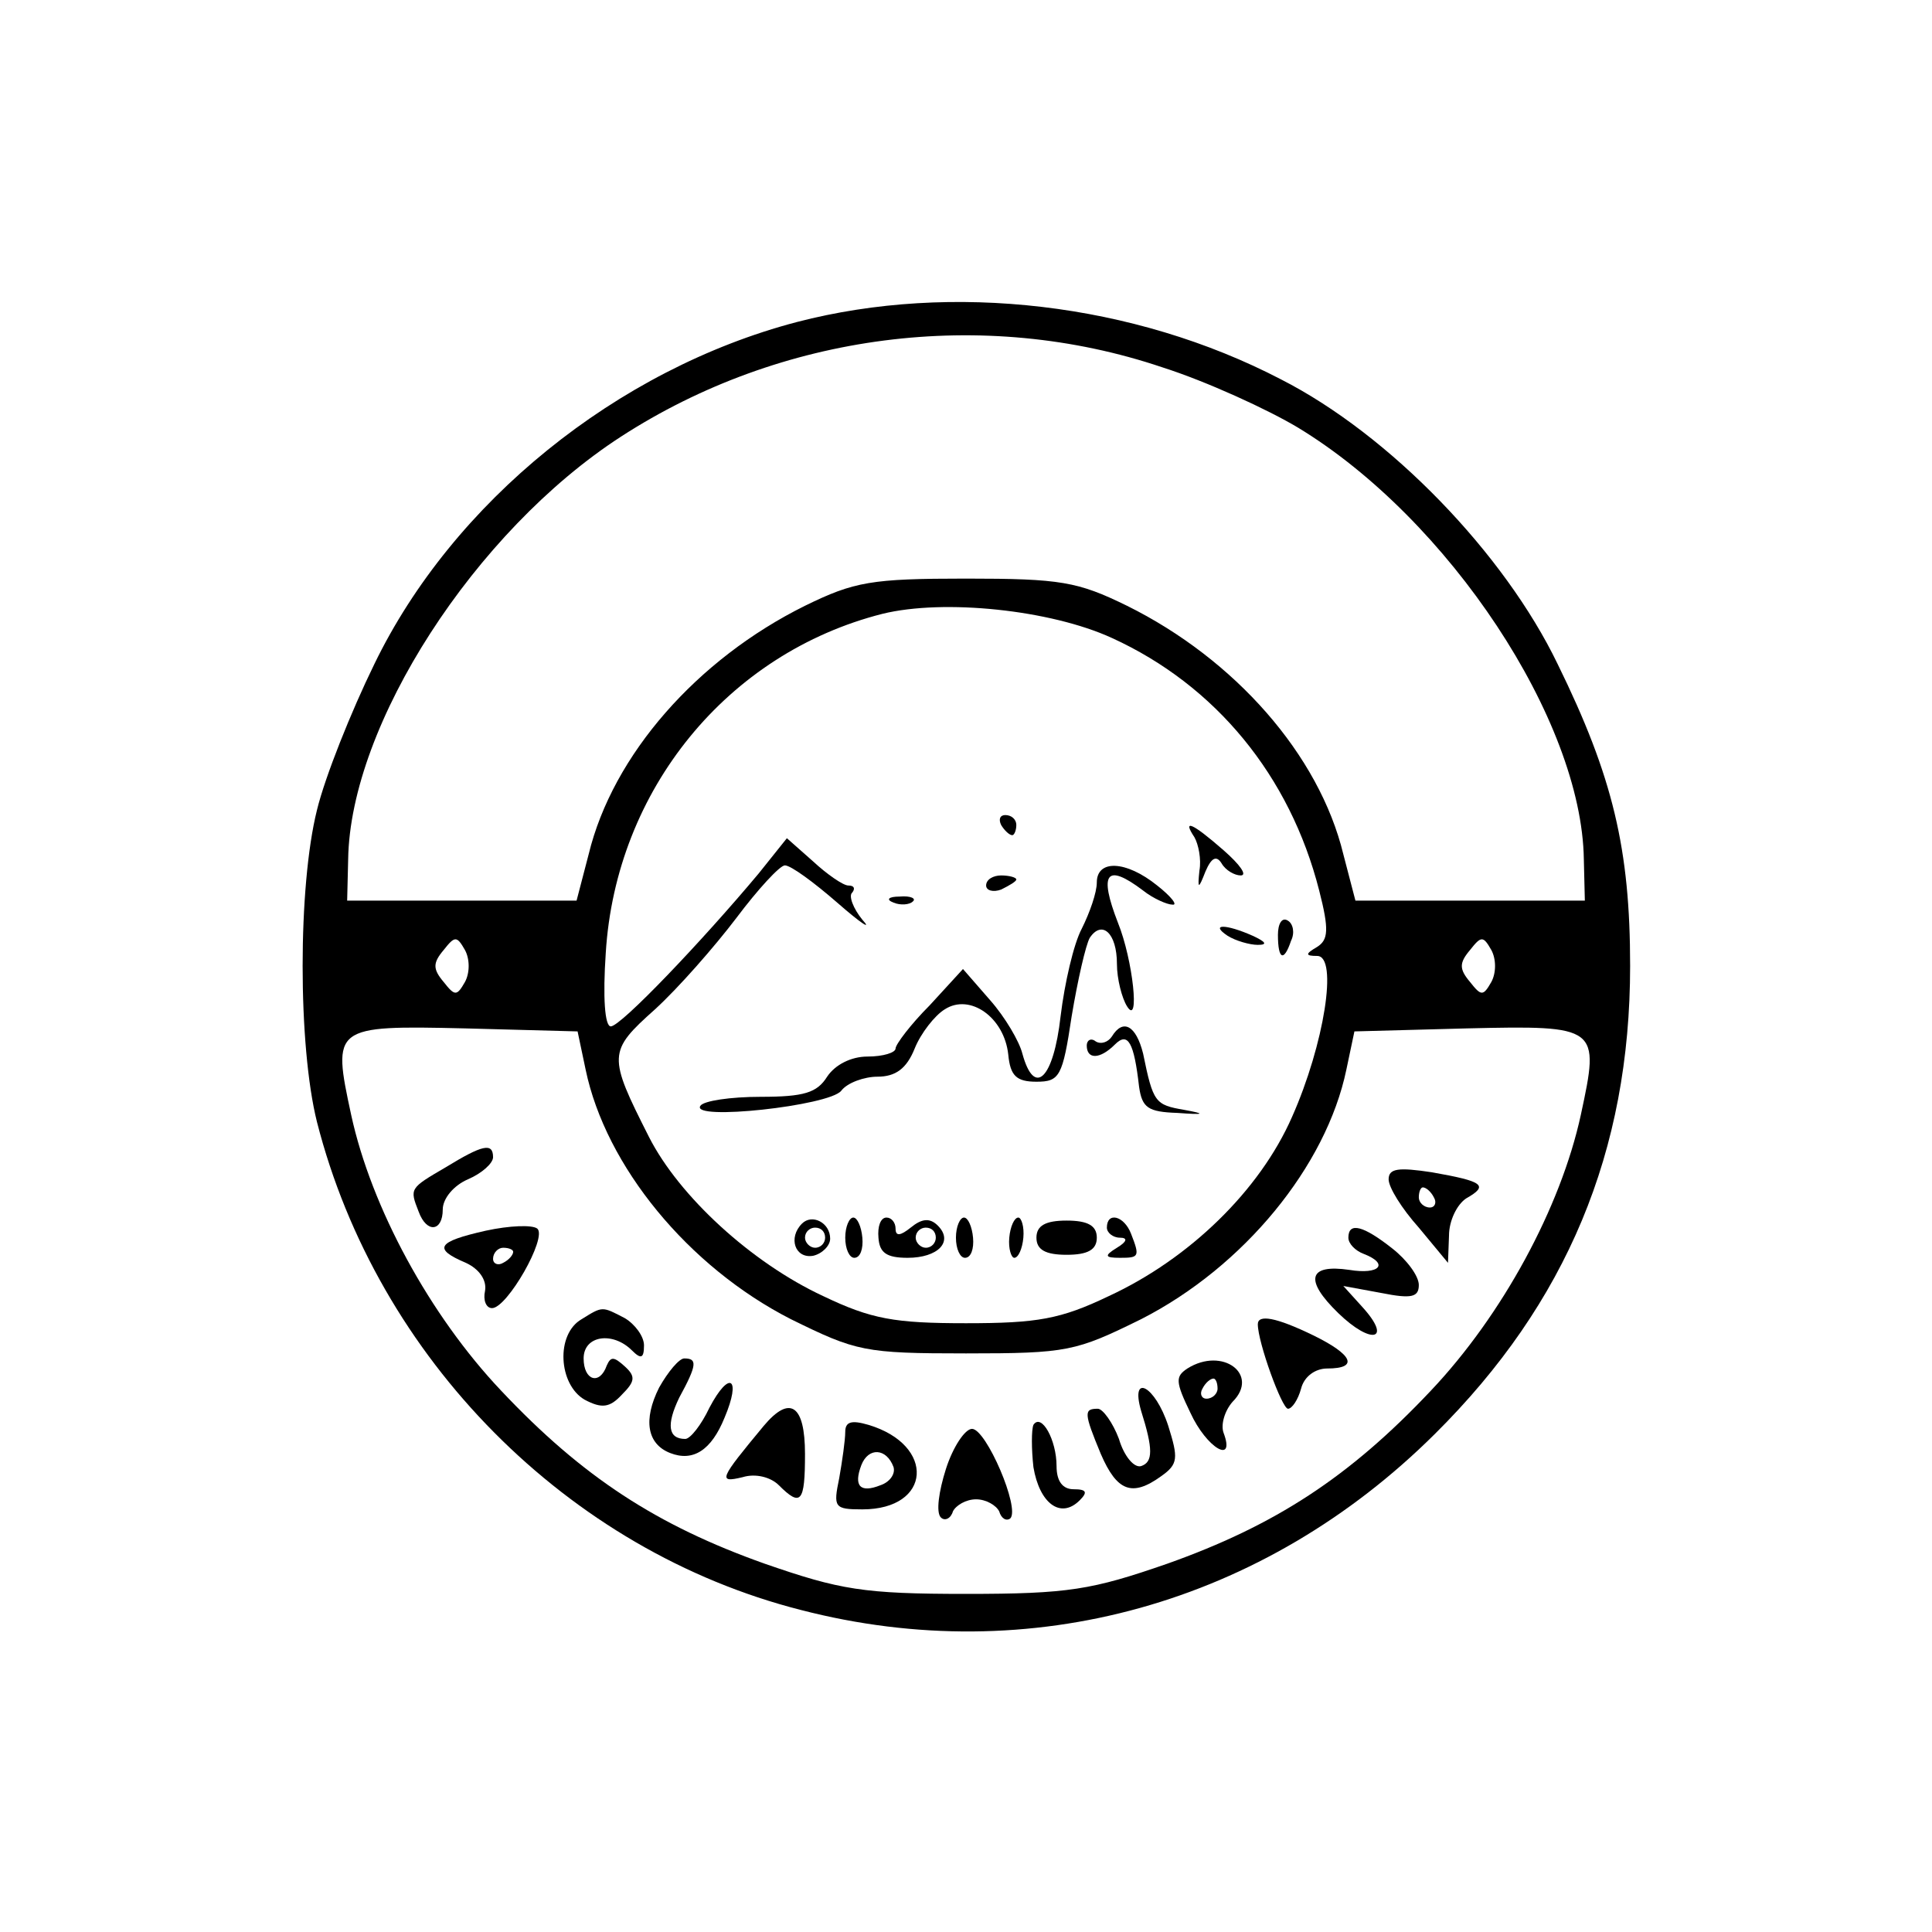 <?xml version="1.0" standalone="no"?>
<!DOCTYPE svg PUBLIC "-//W3C//DTD SVG 20010904//EN"
 "http://www.w3.org/TR/2001/REC-SVG-20010904/DTD/svg10.dtd">
<svg version="1.0" xmlns="http://www.w3.org/2000/svg"
 width="192pt" height="192pt" viewBox="0 0 192 192"
 preserveAspectRatio="xMidYMid meet">

<g transform="translate(0,192) scale(0.1,-0.1)"
fill="#000000" stroke="none">
<path d="M792 1600 c-179 -47 -342 -179 -420 -340 -23 -47 -49 -112 -57 -145
-19 -76 -19 -234 0 -310 60 -235 249 -426 481 -485 228 -59 460 6 630 175 131
130 194 281 194 465 0 116 -17 188 -72 300 -53 110 -167 228 -275 283 -146 76
-327 97 -481 57z m363 -45 c44 -14 105 -42 135 -60 150 -91 282 -291 284 -429
l1 -41 -114 0 -114 0 -12 46 c-24 99 -108 194 -215 247 -49 24 -66 27 -160 27
-94 0 -111 -3 -160 -27 -107 -53 -191 -148 -215 -247 l-12 -46 -114 0 -114 0
1 41 c2 134 126 326 271 420 159 103 360 129 538 69z m-50 -269 c103 -47 177
-137 206 -251 10 -39 9 -49 -2 -56 -12 -7 -12 -9 0 -9 21 0 7 -88 -25 -160
-32 -73 -102 -141 -182 -178 -48 -23 -71 -27 -142 -27 -71 0 -94 4 -142 27
-71 33 -143 99 -173 158 -41 81 -41 85 6 127 23 21 59 62 81 91 21 28 43 52
48 52 6 0 29 -17 52 -37 24 -21 35 -28 25 -17 -9 11 -14 24 -10 27 3 4 2 7 -4
7 -5 0 -21 11 -35 24 l-26 23 -28 -35 c-56 -67 -137 -152 -147 -152 -6 0 -8
29 -5 73 10 162 121 298 275 337 61 15 167 4 228 -24z m-643 -342 c-8 -14 -10
-14 -21 0 -11 13 -11 19 0 32 11 14 13 14 21 0 5 -9 5 -23 0 -32z m1020 0 c-8
-14 -10 -14 -21 0 -11 13 -11 19 0 32 11 14 13 14 21 0 5 -9 5 -23 0 -32z
m-900 -87 c20 -96 102 -196 204 -248 65 -32 73 -34 174 -34 101 0 109 2 174
34 102 52 184 152 204 248 l8 38 112 3 c131 3 132 2 113 -86 -20 -92 -78 -199
-149 -274 -81 -86 -155 -134 -262 -172 -75 -26 -98 -30 -200 -30 -102 0 -125
4 -200 30 -107 38 -181 86 -262 172 -71 75 -129 182 -149 274 -19 88 -18 89
113 86 l112 -3 8 -38z"/>
<path d="M995 1100 c3 -5 8 -10 11 -10 2 0 4 5 4 10 0 6 -5 10 -11 10 -5 0 -7
-4 -4 -10z"/>
<path d="M1187 1088 c4 -7 7 -22 5 -33 -2 -19 -1 -19 6 -1 6 14 11 16 16 8 4
-7 13 -12 19 -12 7 0 -1 11 -17 25 -32 28 -41 31 -29 13z"/>
<path d="M1090 1043 c0 -10 -7 -30 -15 -46 -8 -15 -17 -54 -21 -87 -7 -62 -26
-81 -38 -37 -3 12 -17 36 -32 53 l-27 31 -33 -36 c-19 -19 -34 -39 -34 -43 0
-4 -12 -8 -28 -8 -16 0 -32 -8 -40 -20 -10 -16 -23 -20 -66 -20 -30 0 -57 -4
-60 -9 -10 -15 128 0 140 15 6 8 23 14 36 14 18 0 29 8 37 28 6 15 20 33 30
39 25 16 59 -8 63 -45 2 -21 8 -27 28 -27 23 0 26 5 35 65 6 36 14 71 18 78
12 18 27 5 27 -26 0 -15 5 -34 10 -42 13 -21 6 46 -9 83 -19 49 -12 60 25 32
10 -8 24 -14 29 -14 6 -1 -1 8 -15 19 -31 25 -60 26 -60 3z"/>
<path d="M980 1040 c0 -5 7 -7 15 -4 8 4 15 8 15 10 0 2 -7 4 -15 4 -8 0 -15
-4 -15 -10z"/>
<path d="M888 1023 c7 -3 16 -2 19 1 4 3 -2 6 -13 5 -11 0 -14 -3 -6 -6z"/>
<path d="M1270 991 c0 -25 6 -27 13 -6 4 8 2 17 -3 20 -6 4 -10 -3 -10 -14z"/>
<path d="M1220 990 c8 -5 22 -9 30 -9 10 0 8 3 -5 9 -27 12 -43 12 -25 0z"/>
<path d="M1105 890 c-4 -6 -11 -8 -16 -5 -5 4 -9 1 -9 -4 0 -14 13 -14 28 1
13 13 19 2 24 -42 3 -21 9 -25 38 -26 27 -2 29 -1 7 3 -29 5 -31 7 -41 56 -7
28 -20 35 -31 17z"/>
<path d="M797 704 c-14 -14 -7 -35 11 -32 9 2 17 10 17 17 0 16 -18 25 -28 15z
m23 -14 c0 -5 -4 -10 -10 -10 -5 0 -10 5 -10 10 0 6 5 10 10 10 6 0 10 -4 10
-10z"/>
<path d="M840 690 c0 -11 4 -20 9 -20 6 0 9 9 8 20 -1 11 -5 20 -9 20 -4 0 -8
-9 -8 -20z"/>
<path d="M873 690 c1 -15 8 -20 29 -20 30 0 46 16 30 32 -8 8 -16 7 -27 -2
-10 -8 -15 -9 -15 -1 0 6 -4 11 -9 11 -6 0 -9 -9 -8 -20z m57 0 c0 -5 -4 -10
-10 -10 -5 0 -10 5 -10 10 0 6 5 10 10 10 6 0 10 -4 10 -10z"/>
<path d="M950 690 c0 -11 4 -20 9 -20 6 0 9 9 8 20 -1 11 -5 20 -9 20 -4 0 -8
-9 -8 -20z"/>
<path d="M1003 690 c-1 -11 2 -20 5 -20 4 0 8 9 9 20 1 11 -2 20 -5 20 -4 0
-8 -9 -9 -20z"/>
<path d="M1030 690 c0 -12 9 -17 30 -17 21 0 30 5 30 17 0 12 -9 17 -30 17
-21 0 -30 -5 -30 -17z"/>
<path d="M1100 700 c0 -5 6 -10 13 -10 8 0 7 -4 -3 -10 -13 -8 -12 -10 3 -10
19 0 20 1 11 24 -7 18 -24 22 -24 6z"/>
<path d="M443 760 c-36 -21 -36 -21 -27 -44 8 -22 24 -20 24 2 0 11 11 24 25
30 14 6 25 16 25 22 0 15 -11 12 -47 -10z"/>
<path d="M1380 748 c0 -8 13 -29 30 -48 l29 -35 1 27 c0 15 8 31 17 37 23 13
17 17 -34 26 -33 5 -43 4 -43 -7z m45 -18 c3 -5 1 -10 -4 -10 -6 0 -11 5 -11
10 0 6 2 10 4 10 3 0 8 -4 11 -10z"/>
<path d="M483 697 c-49 -11 -53 -18 -20 -32 13 -6 21 -17 19 -28 -2 -9 1 -17
7 -17 15 0 55 70 45 79 -5 4 -28 3 -51 -2z m27 -21 c0 -3 -4 -8 -10 -11 -5 -3
-10 -1 -10 4 0 6 5 11 10 11 6 0 10 -2 10 -4z"/>
<path d="M1340 690 c0 -6 7 -13 15 -16 26 -10 16 -21 -14 -16 -41 6 -45 -10
-11 -43 33 -32 54 -27 24 6 l-19 21 38 -7 c30 -6 37 -4 37 8 0 9 -12 25 -26
36 -29 23 -44 27 -44 11z"/>
<path d="M578 609 c-26 -15 -23 -65 3 -80 17 -9 25 -8 37 5 13 13 14 18 3 28
-11 10 -14 10 -18 1 -7 -20 -23 -15 -23 7 0 23 29 27 48 8 9 -9 12 -8 12 5 0
9 -9 21 -19 27 -23 12 -22 12 -43 -1z"/>
<path d="M1250 604 c0 -18 24 -84 30 -84 4 0 10 9 13 20 3 12 14 20 26 20 32
0 25 14 -14 33 -37 18 -55 21 -55 11z"/>
<path d="M655 541 c-16 -32 -12 -56 11 -65 23 -9 41 3 54 35 17 40 5 48 -15
10 -8 -17 -19 -31 -24 -31 -17 0 -19 14 -6 41 18 33 18 39 5 39 -5 0 -16 -13
-25 -29z"/>
<path d="M1180 560 c-12 -8 -12 -13 3 -44 16 -35 45 -52 33 -20 -3 8 1 22 9
31 27 27 -10 55 -45 33z m30 -20 c0 -5 -5 -10 -11 -10 -5 0 -7 5 -4 10 3 6 8
10 11 10 2 0 4 -4 4 -10z"/>
<path d="M1134 518 c12 -38 12 -51 0 -55 -7 -2 -17 10 -22 27 -6 16 -16 30
-21 30 -14 0 -14 -4 3 -45 16 -37 31 -43 60 -22 17 12 17 18 7 50 -13 40 -38
53 -27 15z"/>
<path d="M759 503 c-44 -53 -46 -57 -21 -51 13 4 28 0 36 -8 22 -22 26 -17 26
31 0 49 -15 59 -41 28z"/>
<path d="M840 497 c0 -8 -3 -29 -6 -46 -6 -29 -5 -31 23 -31 69 0 73 64 6 84
-17 5 -23 3 -23 -7z m48 -35 c2 -7 -4 -15 -13 -18 -20 -8 -27 -1 -19 20 7 18
25 17 32 -2z"/>
<path d="M1027 504 c-2 -5 -2 -24 0 -42 6 -36 27 -52 46 -33 8 8 7 11 -6 11
-11 0 -17 8 -17 23 0 26 -15 53 -23 41z"/>
<path d="M940 460 c-7 -22 -10 -43 -5 -48 4 -4 10 -1 12 6 3 6 13 12 23 12 10
0 20 -6 23 -12 2 -7 7 -10 11 -7 10 10 -24 89 -38 89 -7 0 -19 -18 -26 -40z"/>
</g>
</svg>
